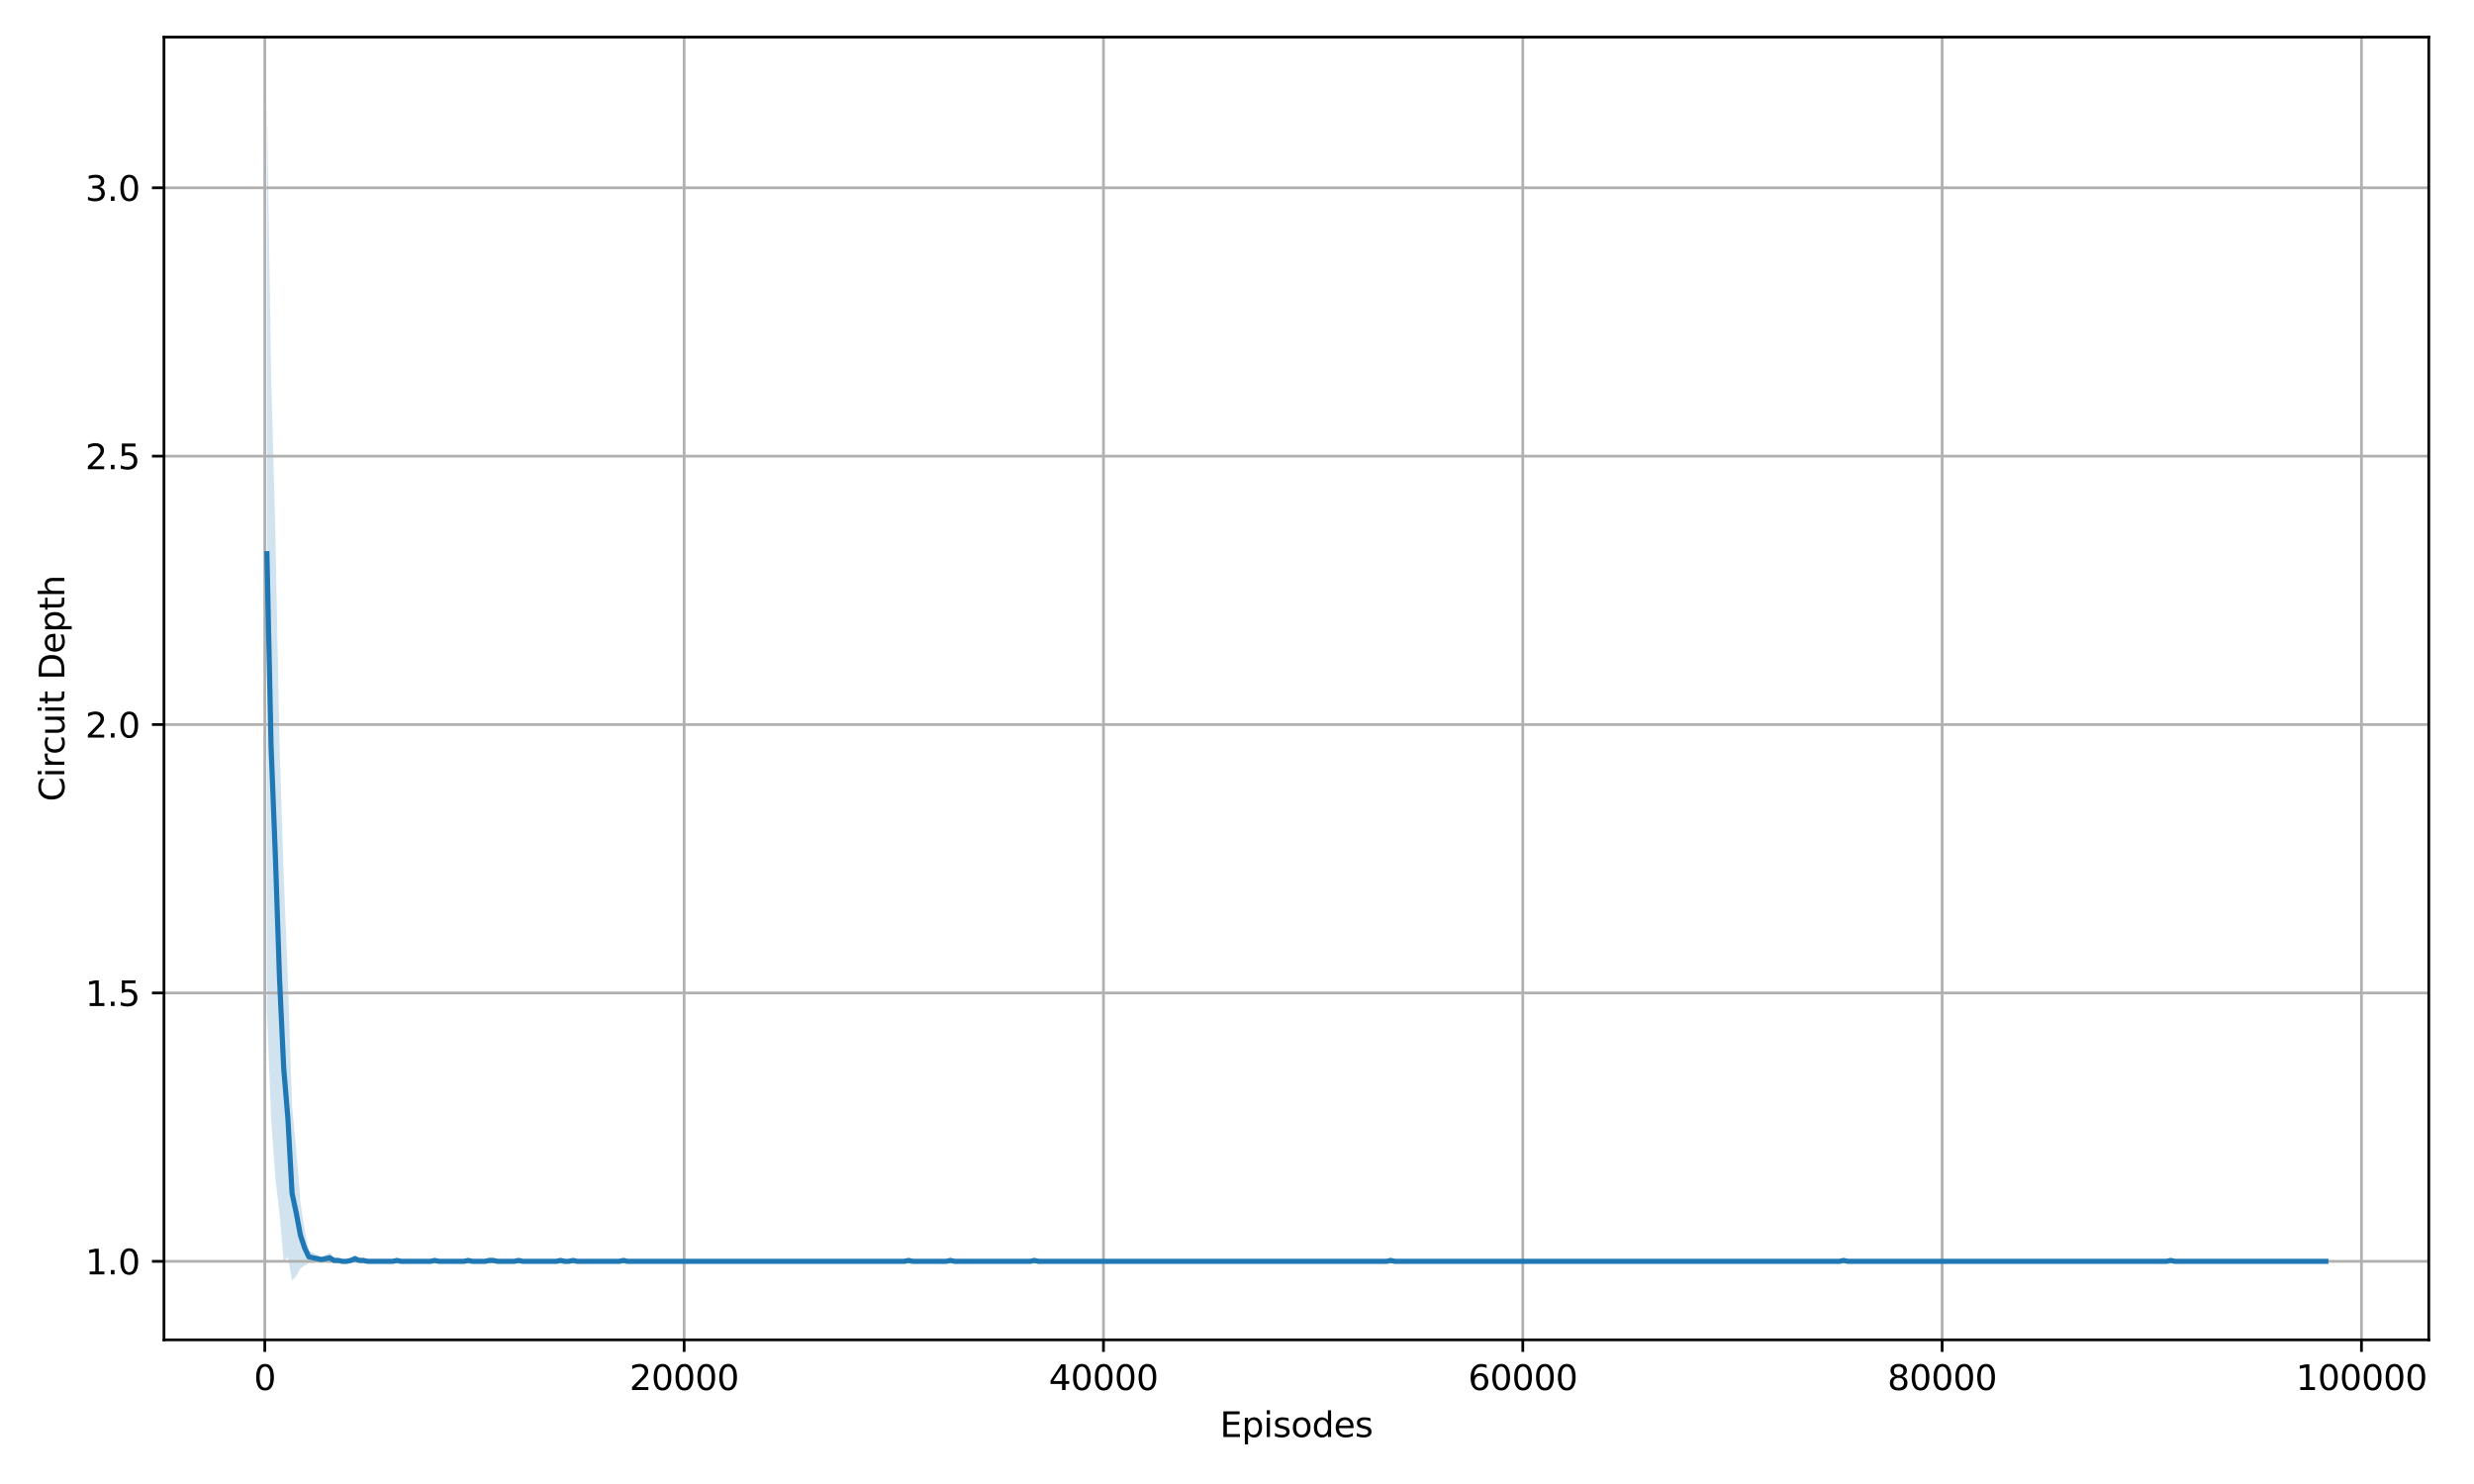 <?xml version="1.0" encoding="utf-8" standalone="no"?>
<!DOCTYPE svg PUBLIC "-//W3C//DTD SVG 1.1//EN"
  "http://www.w3.org/Graphics/SVG/1.1/DTD/svg11.dtd">
<svg xmlns:xlink="http://www.w3.org/1999/xlink" width="720pt" height="432pt" viewBox="0 0 720 432" xmlns="http://www.w3.org/2000/svg" version="1.1">
 <defs>
  <style type="text/css">*{stroke-linejoin: round; stroke-linecap: butt}</style>
 </defs>
 <g id="figure_1">
  <g id="patch_1">
   <path d="M 0 432 
L 720 432 
L 720 0 
L 0 0 
z
" style="fill: #ffffff"/>
  </g>
  <g id="axes_1">
   <g id="patch_2">
    <path d="M 47.72 390.04 
L 706.842 390.04 
L 706.842 10.8 
L 47.72 10.8 
z
" style="fill: #ffffff"/>
   </g>
   <g id="FillBetweenPolyCollection_1">
    <path d="M 77.68 28.038 
L 77.68 294.323 
L 78.9 325.508 
L 80.121 342.926 
L 81.341 353.078 
L 82.562 367.221 
L 83.782 366 
L 85.002 372.802 
L 86.223 371.534 
L 87.443 369.205 
L 88.663 368.431 
L 89.884 367.721 
L 91.104 367.613 
L 92.325 367.505 
L 93.545 367.397 
L 94.765 367.505 
L 95.986 367.613 
L 97.206 367.289 
L 98.426 367.289 
L 99.647 367.182 
L 100.867 367.182 
L 102.088 367.289 
L 103.308 367.505 
L 104.528 367.289 
L 105.749 367.289 
L 106.969 367.182 
L 108.189 367.182 
L 109.41 367.182 
L 110.63 367.182 
L 111.85 367.182 
L 113.071 367.182 
L 114.291 367.182 
L 115.512 367.289 
L 116.732 367.182 
L 117.952 367.182 
L 119.173 367.182 
L 120.393 367.182 
L 121.613 367.182 
L 122.834 367.182 
L 124.054 367.182 
L 125.275 367.182 
L 126.495 367.289 
L 127.715 367.182 
L 128.936 367.182 
L 130.156 367.182 
L 131.376 367.182 
L 132.597 367.182 
L 133.817 367.182 
L 135.038 367.182 
L 136.258 367.289 
L 137.478 367.182 
L 138.699 367.182 
L 139.919 367.182 
L 141.139 367.182 
L 142.36 367.289 
L 143.58 367.289 
L 144.8 367.182 
L 146.021 367.182 
L 147.241 367.182 
L 148.462 367.182 
L 149.682 367.182 
L 150.902 367.289 
L 152.123 367.182 
L 153.343 367.182 
L 154.563 367.182 
L 155.784 367.182 
L 157.004 367.182 
L 158.225 367.182 
L 159.445 367.182 
L 160.665 367.182 
L 161.886 367.182 
L 163.106 367.289 
L 164.326 367.182 
L 165.547 367.182 
L 166.767 367.289 
L 167.988 367.182 
L 169.208 367.182 
L 170.428 367.182 
L 171.649 367.182 
L 172.869 367.182 
L 174.089 367.182 
L 175.31 367.182 
L 176.53 367.182 
L 177.75 367.182 
L 178.971 367.182 
L 180.191 367.182 
L 181.412 367.289 
L 182.632 367.182 
L 183.852 367.182 
L 185.073 367.182 
L 186.293 367.182 
L 187.513 367.182 
L 188.734 367.182 
L 189.954 367.182 
L 191.175 367.182 
L 192.395 367.182 
L 193.615 367.182 
L 194.836 367.182 
L 196.056 367.182 
L 197.276 367.182 
L 198.497 367.182 
L 199.717 367.182 
L 200.938 367.182 
L 202.158 367.182 
L 203.378 367.182 
L 204.599 367.182 
L 205.819 367.182 
L 207.039 367.182 
L 208.26 367.182 
L 209.48 367.182 
L 210.7 367.182 
L 211.921 367.182 
L 213.141 367.182 
L 214.362 367.182 
L 215.582 367.182 
L 216.802 367.182 
L 218.023 367.182 
L 219.243 367.182 
L 220.463 367.182 
L 221.684 367.182 
L 222.904 367.182 
L 224.125 367.182 
L 225.345 367.182 
L 226.565 367.182 
L 227.786 367.182 
L 229.006 367.182 
L 230.226 367.182 
L 231.447 367.182 
L 232.667 367.182 
L 233.888 367.182 
L 235.108 367.182 
L 236.328 367.182 
L 237.549 367.182 
L 238.769 367.182 
L 239.989 367.182 
L 241.21 367.182 
L 242.43 367.182 
L 243.65 367.182 
L 244.871 367.182 
L 246.091 367.182 
L 247.312 367.182 
L 248.532 367.182 
L 249.752 367.182 
L 250.973 367.182 
L 252.193 367.182 
L 253.413 367.182 
L 254.634 367.182 
L 255.854 367.182 
L 257.075 367.182 
L 258.295 367.182 
L 259.515 367.182 
L 260.736 367.182 
L 261.956 367.182 
L 263.176 367.182 
L 264.397 367.289 
L 265.617 367.182 
L 266.838 367.182 
L 268.058 367.182 
L 269.278 367.182 
L 270.499 367.182 
L 271.719 367.182 
L 272.939 367.182 
L 274.16 367.182 
L 275.38 367.182 
L 276.6 367.289 
L 277.821 367.182 
L 279.041 367.182 
L 280.262 367.182 
L 281.482 367.182 
L 282.702 367.182 
L 283.923 367.182 
L 285.143 367.182 
L 286.363 367.182 
L 287.584 367.182 
L 288.804 367.182 
L 290.025 367.182 
L 291.245 367.182 
L 292.465 367.182 
L 293.686 367.182 
L 294.906 367.182 
L 296.126 367.182 
L 297.347 367.182 
L 298.567 367.182 
L 299.788 367.182 
L 301.008 367.289 
L 302.228 367.182 
L 303.449 367.182 
L 304.669 367.182 
L 305.889 367.182 
L 307.11 367.182 
L 308.33 367.182 
L 309.55 367.182 
L 310.771 367.182 
L 311.991 367.182 
L 313.212 367.182 
L 314.432 367.182 
L 315.652 367.182 
L 316.873 367.182 
L 318.093 367.182 
L 319.313 367.182 
L 320.534 367.182 
L 321.754 367.182 
L 322.975 367.182 
L 324.195 367.182 
L 325.415 367.182 
L 326.636 367.182 
L 327.856 367.182 
L 329.076 367.182 
L 330.297 367.182 
L 331.517 367.182 
L 332.738 367.182 
L 333.958 367.182 
L 335.178 367.182 
L 336.399 367.182 
L 337.619 367.182 
L 338.839 367.182 
L 340.06 367.182 
L 341.28 367.182 
L 342.5 367.182 
L 343.721 367.182 
L 344.941 367.182 
L 346.162 367.182 
L 347.382 367.182 
L 348.602 367.182 
L 349.823 367.182 
L 351.043 367.182 
L 352.263 367.182 
L 353.484 367.182 
L 354.704 367.182 
L 355.925 367.182 
L 357.145 367.182 
L 358.365 367.182 
L 359.586 367.182 
L 360.806 367.182 
L 362.026 367.182 
L 363.247 367.182 
L 364.467 367.182 
L 365.688 367.182 
L 366.908 367.182 
L 368.128 367.182 
L 369.349 367.182 
L 370.569 367.182 
L 371.789 367.182 
L 373.01 367.182 
L 374.23 367.182 
L 375.45 367.182 
L 376.671 367.182 
L 377.891 367.182 
L 379.112 367.182 
L 380.332 367.182 
L 381.552 367.182 
L 382.773 367.182 
L 383.993 367.182 
L 385.213 367.182 
L 386.434 367.182 
L 387.654 367.182 
L 388.875 367.182 
L 390.095 367.182 
L 391.315 367.182 
L 392.536 367.182 
L 393.756 367.182 
L 394.976 367.182 
L 396.197 367.182 
L 397.417 367.182 
L 398.638 367.182 
L 399.858 367.182 
L 401.078 367.182 
L 402.299 367.182 
L 403.519 367.182 
L 404.739 367.289 
L 405.96 367.182 
L 407.18 367.182 
L 408.4 367.182 
L 409.621 367.182 
L 410.841 367.182 
L 412.062 367.182 
L 413.282 367.182 
L 414.502 367.182 
L 415.723 367.182 
L 416.943 367.182 
L 418.163 367.182 
L 419.384 367.182 
L 420.604 367.182 
L 421.825 367.182 
L 423.045 367.182 
L 424.265 367.182 
L 425.486 367.182 
L 426.706 367.182 
L 427.926 367.182 
L 429.147 367.182 
L 430.367 367.182 
L 431.588 367.182 
L 432.808 367.182 
L 434.028 367.182 
L 435.249 367.182 
L 436.469 367.182 
L 437.689 367.182 
L 438.91 367.182 
L 440.13 367.182 
L 441.35 367.182 
L 442.571 367.182 
L 443.791 367.182 
L 445.012 367.182 
L 446.232 367.182 
L 447.452 367.182 
L 448.673 367.182 
L 449.893 367.182 
L 451.113 367.182 
L 452.334 367.182 
L 453.554 367.182 
L 454.775 367.182 
L 455.995 367.182 
L 457.215 367.182 
L 458.436 367.182 
L 459.656 367.182 
L 460.876 367.182 
L 462.097 367.182 
L 463.317 367.182 
L 464.538 367.182 
L 465.758 367.182 
L 466.978 367.182 
L 468.199 367.182 
L 469.419 367.182 
L 470.639 367.182 
L 471.86 367.182 
L 473.08 367.182 
L 474.3 367.182 
L 475.521 367.182 
L 476.741 367.182 
L 477.962 367.182 
L 479.182 367.182 
L 480.402 367.182 
L 481.623 367.182 
L 482.843 367.182 
L 484.063 367.182 
L 485.284 367.182 
L 486.504 367.182 
L 487.725 367.182 
L 488.945 367.182 
L 490.165 367.182 
L 491.386 367.182 
L 492.606 367.182 
L 493.826 367.182 
L 495.047 367.182 
L 496.267 367.182 
L 497.488 367.182 
L 498.708 367.182 
L 499.928 367.182 
L 501.149 367.182 
L 502.369 367.182 
L 503.589 367.182 
L 504.81 367.182 
L 506.03 367.182 
L 507.251 367.182 
L 508.471 367.182 
L 509.691 367.182 
L 510.912 367.182 
L 512.132 367.182 
L 513.352 367.182 
L 514.573 367.182 
L 515.793 367.182 
L 517.013 367.182 
L 518.234 367.182 
L 519.454 367.182 
L 520.675 367.182 
L 521.895 367.182 
L 523.115 367.182 
L 524.336 367.182 
L 525.556 367.182 
L 526.776 367.182 
L 527.997 367.182 
L 529.217 367.182 
L 530.438 367.182 
L 531.658 367.182 
L 532.878 367.182 
L 534.099 367.182 
L 535.319 367.182 
L 536.539 367.289 
L 537.76 367.182 
L 538.98 367.182 
L 540.201 367.182 
L 541.421 367.182 
L 542.641 367.182 
L 543.862 367.182 
L 545.082 367.182 
L 546.302 367.182 
L 547.523 367.182 
L 548.743 367.182 
L 549.963 367.182 
L 551.184 367.182 
L 552.404 367.182 
L 553.625 367.182 
L 554.845 367.182 
L 556.065 367.182 
L 557.286 367.182 
L 558.506 367.182 
L 559.726 367.182 
L 560.947 367.182 
L 562.167 367.182 
L 563.388 367.182 
L 564.608 367.182 
L 565.828 367.182 
L 567.049 367.182 
L 568.269 367.182 
L 569.489 367.182 
L 570.71 367.182 
L 571.93 367.182 
L 573.151 367.182 
L 574.371 367.182 
L 575.591 367.182 
L 576.812 367.182 
L 578.032 367.182 
L 579.252 367.182 
L 580.473 367.182 
L 581.693 367.182 
L 582.913 367.182 
L 584.134 367.182 
L 585.354 367.182 
L 586.575 367.182 
L 587.795 367.182 
L 589.015 367.182 
L 590.236 367.182 
L 591.456 367.182 
L 592.676 367.182 
L 593.897 367.182 
L 595.117 367.182 
L 596.338 367.182 
L 597.558 367.182 
L 598.778 367.182 
L 599.999 367.182 
L 601.219 367.182 
L 602.439 367.182 
L 603.66 367.182 
L 604.88 367.182 
L 606.101 367.182 
L 607.321 367.182 
L 608.541 367.182 
L 609.762 367.182 
L 610.982 367.182 
L 612.202 367.182 
L 613.423 367.182 
L 614.643 367.182 
L 615.863 367.182 
L 617.084 367.182 
L 618.304 367.182 
L 619.525 367.182 
L 620.745 367.182 
L 621.965 367.182 
L 623.186 367.182 
L 624.406 367.182 
L 625.626 367.182 
L 626.847 367.182 
L 628.067 367.182 
L 629.288 367.182 
L 630.508 367.182 
L 631.728 367.289 
L 632.949 367.182 
L 634.169 367.182 
L 635.389 367.182 
L 636.61 367.182 
L 637.83 367.182 
L 639.051 367.182 
L 640.271 367.182 
L 641.491 367.182 
L 642.712 367.182 
L 643.932 367.182 
L 645.152 367.182 
L 646.373 367.182 
L 647.593 367.182 
L 648.813 367.182 
L 650.034 367.182 
L 651.254 367.182 
L 652.475 367.182 
L 653.695 367.182 
L 654.915 367.182 
L 656.136 367.182 
L 657.356 367.182 
L 658.576 367.182 
L 659.797 367.182 
L 661.017 367.182 
L 662.238 367.182 
L 663.458 367.182 
L 664.678 367.182 
L 665.899 367.182 
L 667.119 367.182 
L 668.339 367.182 
L 669.56 367.182 
L 670.78 367.182 
L 672.001 367.182 
L 673.221 367.182 
L 674.441 367.182 
L 675.662 367.182 
L 676.882 367.182 
L 676.882 367.182 
L 676.882 367.182 
L 675.662 367.182 
L 674.441 367.182 
L 673.221 367.182 
L 672.001 367.182 
L 670.78 367.182 
L 669.56 367.182 
L 668.339 367.182 
L 667.119 367.182 
L 665.899 367.182 
L 664.678 367.182 
L 663.458 367.182 
L 662.238 367.182 
L 661.017 367.182 
L 659.797 367.182 
L 658.576 367.182 
L 657.356 367.182 
L 656.136 367.182 
L 654.915 367.182 
L 653.695 367.182 
L 652.475 367.182 
L 651.254 367.182 
L 650.034 367.182 
L 648.813 367.182 
L 647.593 367.182 
L 646.373 367.182 
L 645.152 367.182 
L 643.932 367.182 
L 642.712 367.182 
L 641.491 367.182 
L 640.271 367.182 
L 639.051 367.182 
L 637.83 367.182 
L 636.61 367.182 
L 635.389 367.182 
L 634.169 367.182 
L 632.949 367.182 
L 631.728 366.553 
L 630.508 367.182 
L 629.288 367.182 
L 628.067 367.182 
L 626.847 367.182 
L 625.626 367.182 
L 624.406 367.182 
L 623.186 367.182 
L 621.965 367.182 
L 620.745 367.182 
L 619.525 367.182 
L 618.304 367.182 
L 617.084 367.182 
L 615.863 367.182 
L 614.643 367.182 
L 613.423 367.182 
L 612.202 367.182 
L 610.982 367.182 
L 609.762 367.182 
L 608.541 367.182 
L 607.321 367.182 
L 606.101 367.182 
L 604.88 367.182 
L 603.66 367.182 
L 602.439 367.182 
L 601.219 367.182 
L 599.999 367.182 
L 598.778 367.182 
L 597.558 367.182 
L 596.338 367.182 
L 595.117 367.182 
L 593.897 367.182 
L 592.676 367.182 
L 591.456 367.182 
L 590.236 367.182 
L 589.015 367.182 
L 587.795 367.182 
L 586.575 367.182 
L 585.354 367.182 
L 584.134 367.182 
L 582.913 367.182 
L 581.693 367.182 
L 580.473 367.182 
L 579.252 367.182 
L 578.032 367.182 
L 576.812 367.182 
L 575.591 367.182 
L 574.371 367.182 
L 573.151 367.182 
L 571.93 367.182 
L 570.71 367.182 
L 569.489 367.182 
L 568.269 367.182 
L 567.049 367.182 
L 565.828 367.182 
L 564.608 367.182 
L 563.388 367.182 
L 562.167 367.182 
L 560.947 367.182 
L 559.726 367.182 
L 558.506 367.182 
L 557.286 367.182 
L 556.065 367.182 
L 554.845 367.182 
L 553.625 367.182 
L 552.404 367.182 
L 551.184 367.182 
L 549.963 367.182 
L 548.743 367.182 
L 547.523 367.182 
L 546.302 367.182 
L 545.082 367.182 
L 543.862 367.182 
L 542.641 367.182 
L 541.421 367.182 
L 540.201 367.182 
L 538.98 367.182 
L 537.76 367.182 
L 536.539 366.553 
L 535.319 367.182 
L 534.099 367.182 
L 532.878 367.182 
L 531.658 367.182 
L 530.438 367.182 
L 529.217 367.182 
L 527.997 367.182 
L 526.776 367.182 
L 525.556 367.182 
L 524.336 367.182 
L 523.115 367.182 
L 521.895 367.182 
L 520.675 367.182 
L 519.454 367.182 
L 518.234 367.182 
L 517.013 367.182 
L 515.793 367.182 
L 514.573 367.182 
L 513.352 367.182 
L 512.132 367.182 
L 510.912 367.182 
L 509.691 367.182 
L 508.471 367.182 
L 507.251 367.182 
L 506.03 367.182 
L 504.81 367.182 
L 503.589 367.182 
L 502.369 367.182 
L 501.149 367.182 
L 499.928 367.182 
L 498.708 367.182 
L 497.488 367.182 
L 496.267 367.182 
L 495.047 367.182 
L 493.826 367.182 
L 492.606 367.182 
L 491.386 367.182 
L 490.165 367.182 
L 488.945 367.182 
L 487.725 367.182 
L 486.504 367.182 
L 485.284 367.182 
L 484.063 367.182 
L 482.843 367.182 
L 481.623 367.182 
L 480.402 367.182 
L 479.182 367.182 
L 477.962 367.182 
L 476.741 367.182 
L 475.521 367.182 
L 474.3 367.182 
L 473.08 367.182 
L 471.86 367.182 
L 470.639 367.182 
L 469.419 367.182 
L 468.199 367.182 
L 466.978 367.182 
L 465.758 367.182 
L 464.538 367.182 
L 463.317 367.182 
L 462.097 367.182 
L 460.876 367.182 
L 459.656 367.182 
L 458.436 367.182 
L 457.215 367.182 
L 455.995 367.182 
L 454.775 367.182 
L 453.554 367.182 
L 452.334 367.182 
L 451.113 367.182 
L 449.893 367.182 
L 448.673 367.182 
L 447.452 367.182 
L 446.232 367.182 
L 445.012 367.182 
L 443.791 367.182 
L 442.571 367.182 
L 441.35 367.182 
L 440.13 367.182 
L 438.91 367.182 
L 437.689 367.182 
L 436.469 367.182 
L 435.249 367.182 
L 434.028 367.182 
L 432.808 367.182 
L 431.588 367.182 
L 430.367 367.182 
L 429.147 367.182 
L 427.926 367.182 
L 426.706 367.182 
L 425.486 367.182 
L 424.265 367.182 
L 423.045 367.182 
L 421.825 367.182 
L 420.604 367.182 
L 419.384 367.182 
L 418.163 367.182 
L 416.943 367.182 
L 415.723 367.182 
L 414.502 367.182 
L 413.282 367.182 
L 412.062 367.182 
L 410.841 367.182 
L 409.621 367.182 
L 408.4 367.182 
L 407.18 367.182 
L 405.96 367.182 
L 404.739 366.553 
L 403.519 367.182 
L 402.299 367.182 
L 401.078 367.182 
L 399.858 367.182 
L 398.638 367.182 
L 397.417 367.182 
L 396.197 367.182 
L 394.976 367.182 
L 393.756 367.182 
L 392.536 367.182 
L 391.315 367.182 
L 390.095 367.182 
L 388.875 367.182 
L 387.654 367.182 
L 386.434 367.182 
L 385.213 367.182 
L 383.993 367.182 
L 382.773 367.182 
L 381.552 367.182 
L 380.332 367.182 
L 379.112 367.182 
L 377.891 367.182 
L 376.671 367.182 
L 375.45 367.182 
L 374.23 367.182 
L 373.01 367.182 
L 371.789 367.182 
L 370.569 367.182 
L 369.349 367.182 
L 368.128 367.182 
L 366.908 367.182 
L 365.688 367.182 
L 364.467 367.182 
L 363.247 367.182 
L 362.026 367.182 
L 360.806 367.182 
L 359.586 367.182 
L 358.365 367.182 
L 357.145 367.182 
L 355.925 367.182 
L 354.704 367.182 
L 353.484 367.182 
L 352.263 367.182 
L 351.043 367.182 
L 349.823 367.182 
L 348.602 367.182 
L 347.382 367.182 
L 346.162 367.182 
L 344.941 367.182 
L 343.721 367.182 
L 342.5 367.182 
L 341.28 367.182 
L 340.06 367.182 
L 338.839 367.182 
L 337.619 367.182 
L 336.399 367.182 
L 335.178 367.182 
L 333.958 367.182 
L 332.738 367.182 
L 331.517 367.182 
L 330.297 367.182 
L 329.076 367.182 
L 327.856 367.182 
L 326.636 367.182 
L 325.415 367.182 
L 324.195 367.182 
L 322.975 367.182 
L 321.754 367.182 
L 320.534 367.182 
L 319.313 367.182 
L 318.093 367.182 
L 316.873 367.182 
L 315.652 367.182 
L 314.432 367.182 
L 313.212 367.182 
L 311.991 367.182 
L 310.771 367.182 
L 309.55 367.182 
L 308.33 367.182 
L 307.11 367.182 
L 305.889 367.182 
L 304.669 367.182 
L 303.449 367.182 
L 302.228 367.182 
L 301.008 366.553 
L 299.788 367.182 
L 298.567 367.182 
L 297.347 367.182 
L 296.126 367.182 
L 294.906 367.182 
L 293.686 367.182 
L 292.465 367.182 
L 291.245 367.182 
L 290.025 367.182 
L 288.804 367.182 
L 287.584 367.182 
L 286.363 367.182 
L 285.143 367.182 
L 283.923 367.182 
L 282.702 367.182 
L 281.482 367.182 
L 280.262 367.182 
L 279.041 367.182 
L 277.821 367.182 
L 276.6 366.553 
L 275.38 367.182 
L 274.16 367.182 
L 272.939 367.182 
L 271.719 367.182 
L 270.499 367.182 
L 269.278 367.182 
L 268.058 367.182 
L 266.838 367.182 
L 265.617 367.182 
L 264.397 366.553 
L 263.176 367.182 
L 261.956 367.182 
L 260.736 367.182 
L 259.515 367.182 
L 258.295 367.182 
L 257.075 367.182 
L 255.854 367.182 
L 254.634 367.182 
L 253.413 367.182 
L 252.193 367.182 
L 250.973 367.182 
L 249.752 367.182 
L 248.532 367.182 
L 247.312 367.182 
L 246.091 367.182 
L 244.871 367.182 
L 243.65 367.182 
L 242.43 367.182 
L 241.21 367.182 
L 239.989 367.182 
L 238.769 367.182 
L 237.549 367.182 
L 236.328 367.182 
L 235.108 367.182 
L 233.888 367.182 
L 232.667 367.182 
L 231.447 367.182 
L 230.226 367.182 
L 229.006 367.182 
L 227.786 367.182 
L 226.565 367.182 
L 225.345 367.182 
L 224.125 367.182 
L 222.904 367.182 
L 221.684 367.182 
L 220.463 367.182 
L 219.243 367.182 
L 218.023 367.182 
L 216.802 367.182 
L 215.582 367.182 
L 214.362 367.182 
L 213.141 367.182 
L 211.921 367.182 
L 210.7 367.182 
L 209.48 367.182 
L 208.26 367.182 
L 207.039 367.182 
L 205.819 367.182 
L 204.599 367.182 
L 203.378 367.182 
L 202.158 367.182 
L 200.938 367.182 
L 199.717 367.182 
L 198.497 367.182 
L 197.276 367.182 
L 196.056 367.182 
L 194.836 367.182 
L 193.615 367.182 
L 192.395 367.182 
L 191.175 367.182 
L 189.954 367.182 
L 188.734 367.182 
L 187.513 367.182 
L 186.293 367.182 
L 185.073 367.182 
L 183.852 367.182 
L 182.632 367.182 
L 181.412 366.553 
L 180.191 367.182 
L 178.971 367.182 
L 177.75 367.182 
L 176.53 367.182 
L 175.31 367.182 
L 174.089 367.182 
L 172.869 367.182 
L 171.649 367.182 
L 170.428 367.182 
L 169.208 367.182 
L 167.988 367.182 
L 166.767 366.553 
L 165.547 367.182 
L 164.326 367.182 
L 163.106 366.553 
L 161.886 367.182 
L 160.665 367.182 
L 159.445 367.182 
L 158.225 367.182 
L 157.004 367.182 
L 155.784 367.182 
L 154.563 367.182 
L 153.343 367.182 
L 152.123 367.182 
L 150.902 366.553 
L 149.682 367.182 
L 148.462 367.182 
L 147.241 367.182 
L 146.021 367.182 
L 144.8 367.182 
L 143.58 366.553 
L 142.36 366.553 
L 141.139 367.182 
L 139.919 367.182 
L 138.699 367.182 
L 137.478 367.182 
L 136.258 366.553 
L 135.038 367.182 
L 133.817 367.182 
L 132.597 367.182 
L 131.376 367.182 
L 130.156 367.182 
L 128.936 367.182 
L 127.715 367.182 
L 126.495 366.553 
L 125.275 367.182 
L 124.054 367.182 
L 122.834 367.182 
L 121.613 367.182 
L 120.393 367.182 
L 119.173 367.182 
L 117.952 367.182 
L 116.732 367.182 
L 115.512 366.553 
L 114.291 367.182 
L 113.071 367.182 
L 111.85 367.182 
L 110.63 367.182 
L 109.41 367.182 
L 108.189 367.182 
L 106.969 367.182 
L 105.749 366.553 
L 104.528 366.553 
L 103.308 365.295 
L 102.088 366.553 
L 100.867 367.182 
L 99.647 367.182 
L 98.426 366.553 
L 97.206 366.553 
L 95.986 364.667 
L 94.765 365.295 
L 93.545 365.924 
L 92.325 365.295 
L 91.104 364.667 
L 89.884 364.038 
L 88.663 358.119 
L 87.443 350.053 
L 86.223 334.703 
L 85.002 321.976 
L 83.782 285.025 
L 82.562 254.636 
L 81.341 216.171 
L 80.121 154.444 
L 78.9 109.36 
L 77.68 28.038 
z
" clip-path="url(#pd863909539)" style="fill: #1f77b4; fill-opacity: 0.2"/>
   </g>
   <g id="matplotlib.axis_1">
    <g id="xtick_1">
     <g id="line2d_1">
      <path d="M 77.064 390.04 
L 77.064 10.8 
" clip-path="url(#pd863909539)" style="fill: none; stroke: #b0b0b0; stroke-width: 0.8; stroke-linecap: square"/>
     </g>
     <g id="line2d_2">
      <defs>
       <path id="mce25321226" d="M 0 0 
L 0 3.5 
" style="stroke: #000000; stroke-width: 0.8"/>
      </defs>
      <g>
       <use xlink:href="#mce25321226" x="77.064" y="390.04" style="stroke: #000000; stroke-width: 0.8"/>
      </g>
     </g>
     <g id="text_1">
      <!-- 0 -->
      <g transform="translate(73.883 404.638) scale(0.1 -0.1)">
       <defs>
        <path id="DejaVuSans-30" d="M 2034 4250 
Q 1547 4250 1301 3770 
Q 1056 3291 1056 2328 
Q 1056 1369 1301 889 
Q 1547 409 2034 409 
Q 2525 409 2770 889 
Q 3016 1369 3016 2328 
Q 3016 3291 2770 3770 
Q 2525 4250 2034 4250 
z
M 2034 4750 
Q 2819 4750 3233 4129 
Q 3647 3509 3647 2328 
Q 3647 1150 3233 529 
Q 2819 -91 2034 -91 
Q 1250 -91 836 529 
Q 422 1150 422 2328 
Q 422 3509 836 4129 
Q 1250 4750 2034 4750 
z
" transform="scale(0.016)"/>
       </defs>
       <use xlink:href="#DejaVuSans-30"/>
      </g>
     </g>
    </g>
    <g id="xtick_2">
     <g id="line2d_3">
      <path d="M 199.101 390.04 
L 199.101 10.8 
" clip-path="url(#pd863909539)" style="fill: none; stroke: #b0b0b0; stroke-width: 0.8; stroke-linecap: square"/>
     </g>
     <g id="line2d_4">
      <g>
       <use xlink:href="#mce25321226" x="199.101" y="390.04" style="stroke: #000000; stroke-width: 0.8"/>
      </g>
     </g>
     <g id="text_2">
      <!-- 20000 -->
      <g transform="translate(183.195 404.638) scale(0.1 -0.1)">
       <defs>
        <path id="DejaVuSans-32" d="M 1228 531 
L 3431 531 
L 3431 0 
L 469 0 
L 469 531 
Q 828 903 1448 1529 
Q 2069 2156 2228 2338 
Q 2531 2678 2651 2914 
Q 2772 3150 2772 3378 
Q 2772 3750 2511 3984 
Q 2250 4219 1831 4219 
Q 1534 4219 1204 4116 
Q 875 4013 500 3803 
L 500 4441 
Q 881 4594 1212 4672 
Q 1544 4750 1819 4750 
Q 2544 4750 2975 4387 
Q 3406 4025 3406 3419 
Q 3406 3131 3298 2873 
Q 3191 2616 2906 2266 
Q 2828 2175 2409 1742 
Q 1991 1309 1228 531 
z
" transform="scale(0.016)"/>
       </defs>
       <use xlink:href="#DejaVuSans-32"/>
       <use xlink:href="#DejaVuSans-30" transform="translate(63.623 0)"/>
       <use xlink:href="#DejaVuSans-30" transform="translate(127.246 0)"/>
       <use xlink:href="#DejaVuSans-30" transform="translate(190.869 0)"/>
       <use xlink:href="#DejaVuSans-30" transform="translate(254.492 0)"/>
      </g>
     </g>
    </g>
    <g id="xtick_3">
     <g id="line2d_5">
      <path d="M 321.138 390.04 
L 321.138 10.8 
" clip-path="url(#pd863909539)" style="fill: none; stroke: #b0b0b0; stroke-width: 0.8; stroke-linecap: square"/>
     </g>
     <g id="line2d_6">
      <g>
       <use xlink:href="#mce25321226" x="321.138" y="390.04" style="stroke: #000000; stroke-width: 0.8"/>
      </g>
     </g>
     <g id="text_3">
      <!-- 40000 -->
      <g transform="translate(305.232 404.638) scale(0.1 -0.1)">
       <defs>
        <path id="DejaVuSans-34" d="M 2419 4116 
L 825 1625 
L 2419 1625 
L 2419 4116 
z
M 2253 4666 
L 3047 4666 
L 3047 1625 
L 3713 1625 
L 3713 1100 
L 3047 1100 
L 3047 0 
L 2419 0 
L 2419 1100 
L 313 1100 
L 313 1709 
L 2253 4666 
z
" transform="scale(0.016)"/>
       </defs>
       <use xlink:href="#DejaVuSans-34"/>
       <use xlink:href="#DejaVuSans-30" transform="translate(63.623 0)"/>
       <use xlink:href="#DejaVuSans-30" transform="translate(127.246 0)"/>
       <use xlink:href="#DejaVuSans-30" transform="translate(190.869 0)"/>
       <use xlink:href="#DejaVuSans-30" transform="translate(254.492 0)"/>
      </g>
     </g>
    </g>
    <g id="xtick_4">
     <g id="line2d_7">
      <path d="M 443.175 390.04 
L 443.175 10.8 
" clip-path="url(#pd863909539)" style="fill: none; stroke: #b0b0b0; stroke-width: 0.8; stroke-linecap: square"/>
     </g>
     <g id="line2d_8">
      <g>
       <use xlink:href="#mce25321226" x="443.175" y="390.04" style="stroke: #000000; stroke-width: 0.8"/>
      </g>
     </g>
     <g id="text_4">
      <!-- 60000 -->
      <g transform="translate(427.269 404.638) scale(0.1 -0.1)">
       <defs>
        <path id="DejaVuSans-36" d="M 2113 2584 
Q 1688 2584 1439 2293 
Q 1191 2003 1191 1497 
Q 1191 994 1439 701 
Q 1688 409 2113 409 
Q 2538 409 2786 701 
Q 3034 994 3034 1497 
Q 3034 2003 2786 2293 
Q 2538 2584 2113 2584 
z
M 3366 4563 
L 3366 3988 
Q 3128 4100 2886 4159 
Q 2644 4219 2406 4219 
Q 1781 4219 1451 3797 
Q 1122 3375 1075 2522 
Q 1259 2794 1537 2939 
Q 1816 3084 2150 3084 
Q 2853 3084 3261 2657 
Q 3669 2231 3669 1497 
Q 3669 778 3244 343 
Q 2819 -91 2113 -91 
Q 1303 -91 875 529 
Q 447 1150 447 2328 
Q 447 3434 972 4092 
Q 1497 4750 2381 4750 
Q 2619 4750 2861 4703 
Q 3103 4656 3366 4563 
z
" transform="scale(0.016)"/>
       </defs>
       <use xlink:href="#DejaVuSans-36"/>
       <use xlink:href="#DejaVuSans-30" transform="translate(63.623 0)"/>
       <use xlink:href="#DejaVuSans-30" transform="translate(127.246 0)"/>
       <use xlink:href="#DejaVuSans-30" transform="translate(190.869 0)"/>
       <use xlink:href="#DejaVuSans-30" transform="translate(254.492 0)"/>
      </g>
     </g>
    </g>
    <g id="xtick_5">
     <g id="line2d_9">
      <path d="M 565.212 390.04 
L 565.212 10.8 
" clip-path="url(#pd863909539)" style="fill: none; stroke: #b0b0b0; stroke-width: 0.8; stroke-linecap: square"/>
     </g>
     <g id="line2d_10">
      <g>
       <use xlink:href="#mce25321226" x="565.212" y="390.04" style="stroke: #000000; stroke-width: 0.8"/>
      </g>
     </g>
     <g id="text_5">
      <!-- 80000 -->
      <g transform="translate(549.306 404.638) scale(0.1 -0.1)">
       <defs>
        <path id="DejaVuSans-38" d="M 2034 2216 
Q 1584 2216 1326 1975 
Q 1069 1734 1069 1313 
Q 1069 891 1326 650 
Q 1584 409 2034 409 
Q 2484 409 2743 651 
Q 3003 894 3003 1313 
Q 3003 1734 2745 1975 
Q 2488 2216 2034 2216 
z
M 1403 2484 
Q 997 2584 770 2862 
Q 544 3141 544 3541 
Q 544 4100 942 4425 
Q 1341 4750 2034 4750 
Q 2731 4750 3128 4425 
Q 3525 4100 3525 3541 
Q 3525 3141 3298 2862 
Q 3072 2584 2669 2484 
Q 3125 2378 3379 2068 
Q 3634 1759 3634 1313 
Q 3634 634 3220 271 
Q 2806 -91 2034 -91 
Q 1263 -91 848 271 
Q 434 634 434 1313 
Q 434 1759 690 2068 
Q 947 2378 1403 2484 
z
M 1172 3481 
Q 1172 3119 1398 2916 
Q 1625 2713 2034 2713 
Q 2441 2713 2670 2916 
Q 2900 3119 2900 3481 
Q 2900 3844 2670 4047 
Q 2441 4250 2034 4250 
Q 1625 4250 1398 4047 
Q 1172 3844 1172 3481 
z
" transform="scale(0.016)"/>
       </defs>
       <use xlink:href="#DejaVuSans-38"/>
       <use xlink:href="#DejaVuSans-30" transform="translate(63.623 0)"/>
       <use xlink:href="#DejaVuSans-30" transform="translate(127.246 0)"/>
       <use xlink:href="#DejaVuSans-30" transform="translate(190.869 0)"/>
       <use xlink:href="#DejaVuSans-30" transform="translate(254.492 0)"/>
      </g>
     </g>
    </g>
    <g id="xtick_6">
     <g id="line2d_11">
      <path d="M 687.249 390.04 
L 687.249 10.8 
" clip-path="url(#pd863909539)" style="fill: none; stroke: #b0b0b0; stroke-width: 0.8; stroke-linecap: square"/>
     </g>
     <g id="line2d_12">
      <g>
       <use xlink:href="#mce25321226" x="687.249" y="390.04" style="stroke: #000000; stroke-width: 0.8"/>
      </g>
     </g>
     <g id="text_6">
      <!-- 100000 -->
      <g transform="translate(668.162 404.638) scale(0.1 -0.1)">
       <defs>
        <path id="DejaVuSans-31" d="M 794 531 
L 1825 531 
L 1825 4091 
L 703 3866 
L 703 4441 
L 1819 4666 
L 2450 4666 
L 2450 531 
L 3481 531 
L 3481 0 
L 794 0 
L 794 531 
z
" transform="scale(0.016)"/>
       </defs>
       <use xlink:href="#DejaVuSans-31"/>
       <use xlink:href="#DejaVuSans-30" transform="translate(63.623 0)"/>
       <use xlink:href="#DejaVuSans-30" transform="translate(127.246 0)"/>
       <use xlink:href="#DejaVuSans-30" transform="translate(190.869 0)"/>
       <use xlink:href="#DejaVuSans-30" transform="translate(254.492 0)"/>
       <use xlink:href="#DejaVuSans-30" transform="translate(318.115 0)"/>
      </g>
     </g>
    </g>
    <g id="text_7">
     <!-- Episodes -->
     <g transform="translate(355.039 418.317) scale(0.1 -0.1)">
      <defs>
       <path id="DejaVuSans-45" d="M 628 4666 
L 3578 4666 
L 3578 4134 
L 1259 4134 
L 1259 2753 
L 3481 2753 
L 3481 2222 
L 1259 2222 
L 1259 531 
L 3634 531 
L 3634 0 
L 628 0 
L 628 4666 
z
" transform="scale(0.016)"/>
       <path id="DejaVuSans-70" d="M 1159 525 
L 1159 -1331 
L 581 -1331 
L 581 3500 
L 1159 3500 
L 1159 2969 
Q 1341 3281 1617 3432 
Q 1894 3584 2278 3584 
Q 2916 3584 3314 3078 
Q 3713 2572 3713 1747 
Q 3713 922 3314 415 
Q 2916 -91 2278 -91 
Q 1894 -91 1617 61 
Q 1341 213 1159 525 
z
M 3116 1747 
Q 3116 2381 2855 2742 
Q 2594 3103 2138 3103 
Q 1681 3103 1420 2742 
Q 1159 2381 1159 1747 
Q 1159 1113 1420 752 
Q 1681 391 2138 391 
Q 2594 391 2855 752 
Q 3116 1113 3116 1747 
z
" transform="scale(0.016)"/>
       <path id="DejaVuSans-69" d="M 603 3500 
L 1178 3500 
L 1178 0 
L 603 0 
L 603 3500 
z
M 603 4863 
L 1178 4863 
L 1178 4134 
L 603 4134 
L 603 4863 
z
" transform="scale(0.016)"/>
       <path id="DejaVuSans-73" d="M 2834 3397 
L 2834 2853 
Q 2591 2978 2328 3040 
Q 2066 3103 1784 3103 
Q 1356 3103 1142 2972 
Q 928 2841 928 2578 
Q 928 2378 1081 2264 
Q 1234 2150 1697 2047 
L 1894 2003 
Q 2506 1872 2764 1633 
Q 3022 1394 3022 966 
Q 3022 478 2636 193 
Q 2250 -91 1575 -91 
Q 1294 -91 989 -36 
Q 684 19 347 128 
L 347 722 
Q 666 556 975 473 
Q 1284 391 1588 391 
Q 1994 391 2212 530 
Q 2431 669 2431 922 
Q 2431 1156 2273 1281 
Q 2116 1406 1581 1522 
L 1381 1569 
Q 847 1681 609 1914 
Q 372 2147 372 2553 
Q 372 3047 722 3315 
Q 1072 3584 1716 3584 
Q 2034 3584 2315 3537 
Q 2597 3491 2834 3397 
z
" transform="scale(0.016)"/>
       <path id="DejaVuSans-6f" d="M 1959 3097 
Q 1497 3097 1228 2736 
Q 959 2375 959 1747 
Q 959 1119 1226 758 
Q 1494 397 1959 397 
Q 2419 397 2687 759 
Q 2956 1122 2956 1747 
Q 2956 2369 2687 2733 
Q 2419 3097 1959 3097 
z
M 1959 3584 
Q 2709 3584 3137 3096 
Q 3566 2609 3566 1747 
Q 3566 888 3137 398 
Q 2709 -91 1959 -91 
Q 1206 -91 779 398 
Q 353 888 353 1747 
Q 353 2609 779 3096 
Q 1206 3584 1959 3584 
z
" transform="scale(0.016)"/>
       <path id="DejaVuSans-64" d="M 2906 2969 
L 2906 4863 
L 3481 4863 
L 3481 0 
L 2906 0 
L 2906 525 
Q 2725 213 2448 61 
Q 2172 -91 1784 -91 
Q 1150 -91 751 415 
Q 353 922 353 1747 
Q 353 2572 751 3078 
Q 1150 3584 1784 3584 
Q 2172 3584 2448 3432 
Q 2725 3281 2906 2969 
z
M 947 1747 
Q 947 1113 1208 752 
Q 1469 391 1925 391 
Q 2381 391 2643 752 
Q 2906 1113 2906 1747 
Q 2906 2381 2643 2742 
Q 2381 3103 1925 3103 
Q 1469 3103 1208 2742 
Q 947 2381 947 1747 
z
" transform="scale(0.016)"/>
       <path id="DejaVuSans-65" d="M 3597 1894 
L 3597 1613 
L 953 1613 
Q 991 1019 1311 708 
Q 1631 397 2203 397 
Q 2534 397 2845 478 
Q 3156 559 3463 722 
L 3463 178 
Q 3153 47 2828 -22 
Q 2503 -91 2169 -91 
Q 1331 -91 842 396 
Q 353 884 353 1716 
Q 353 2575 817 3079 
Q 1281 3584 2069 3584 
Q 2775 3584 3186 3129 
Q 3597 2675 3597 1894 
z
M 3022 2063 
Q 3016 2534 2758 2815 
Q 2500 3097 2075 3097 
Q 1594 3097 1305 2825 
Q 1016 2553 972 2059 
L 3022 2063 
z
" transform="scale(0.016)"/>
      </defs>
      <use xlink:href="#DejaVuSans-45"/>
      <use xlink:href="#DejaVuSans-70" transform="translate(63.184 0)"/>
      <use xlink:href="#DejaVuSans-69" transform="translate(126.66 0)"/>
      <use xlink:href="#DejaVuSans-73" transform="translate(154.443 0)"/>
      <use xlink:href="#DejaVuSans-6f" transform="translate(206.543 0)"/>
      <use xlink:href="#DejaVuSans-64" transform="translate(267.725 0)"/>
      <use xlink:href="#DejaVuSans-65" transform="translate(331.201 0)"/>
      <use xlink:href="#DejaVuSans-73" transform="translate(392.725 0)"/>
     </g>
    </g>
   </g>
   <g id="matplotlib.axis_2">
    <g id="ytick_1">
     <g id="line2d_13">
      <path d="M 47.72 367.182 
L 706.842 367.182 
" clip-path="url(#pd863909539)" style="fill: none; stroke: #b0b0b0; stroke-width: 0.8; stroke-linecap: square"/>
     </g>
     <g id="line2d_14">
      <defs>
       <path id="m98a781724b" d="M 0 0 
L -3.5 0 
" style="stroke: #000000; stroke-width: 0.8"/>
      </defs>
      <g>
       <use xlink:href="#m98a781724b" x="47.72" y="367.182" style="stroke: #000000; stroke-width: 0.8"/>
      </g>
     </g>
     <g id="text_8">
      <!-- 1.0 -->
      <g transform="translate(24.817 370.981) scale(0.1 -0.1)">
       <defs>
        <path id="DejaVuSans-2e" d="M 684 794 
L 1344 794 
L 1344 0 
L 684 0 
L 684 794 
z
" transform="scale(0.016)"/>
       </defs>
       <use xlink:href="#DejaVuSans-31"/>
       <use xlink:href="#DejaVuSans-2e" transform="translate(63.623 0)"/>
       <use xlink:href="#DejaVuSans-30" transform="translate(95.41 0)"/>
      </g>
     </g>
    </g>
    <g id="ytick_2">
     <g id="line2d_15">
      <path d="M 47.72 289.052 
L 706.842 289.052 
" clip-path="url(#pd863909539)" style="fill: none; stroke: #b0b0b0; stroke-width: 0.8; stroke-linecap: square"/>
     </g>
     <g id="line2d_16">
      <g>
       <use xlink:href="#m98a781724b" x="47.72" y="289.052" style="stroke: #000000; stroke-width: 0.8"/>
      </g>
     </g>
     <g id="text_9">
      <!-- 1.5 -->
      <g transform="translate(24.817 292.851) scale(0.1 -0.1)">
       <defs>
        <path id="DejaVuSans-35" d="M 691 4666 
L 3169 4666 
L 3169 4134 
L 1269 4134 
L 1269 2991 
Q 1406 3038 1543 3061 
Q 1681 3084 1819 3084 
Q 2600 3084 3056 2656 
Q 3513 2228 3513 1497 
Q 3513 744 3044 326 
Q 2575 -91 1722 -91 
Q 1428 -91 1123 -41 
Q 819 9 494 109 
L 494 744 
Q 775 591 1075 516 
Q 1375 441 1709 441 
Q 2250 441 2565 725 
Q 2881 1009 2881 1497 
Q 2881 1984 2565 2268 
Q 2250 2553 1709 2553 
Q 1456 2553 1204 2497 
Q 953 2441 691 2322 
L 691 4666 
z
" transform="scale(0.016)"/>
       </defs>
       <use xlink:href="#DejaVuSans-31"/>
       <use xlink:href="#DejaVuSans-2e" transform="translate(63.623 0)"/>
       <use xlink:href="#DejaVuSans-35" transform="translate(95.41 0)"/>
      </g>
     </g>
    </g>
    <g id="ytick_3">
     <g id="line2d_17">
      <path d="M 47.72 210.923 
L 706.842 210.923 
" clip-path="url(#pd863909539)" style="fill: none; stroke: #b0b0b0; stroke-width: 0.8; stroke-linecap: square"/>
     </g>
     <g id="line2d_18">
      <g>
       <use xlink:href="#m98a781724b" x="47.72" y="210.923" style="stroke: #000000; stroke-width: 0.8"/>
      </g>
     </g>
     <g id="text_10">
      <!-- 2.0 -->
      <g transform="translate(24.817 214.722) scale(0.1 -0.1)">
       <use xlink:href="#DejaVuSans-32"/>
       <use xlink:href="#DejaVuSans-2e" transform="translate(63.623 0)"/>
       <use xlink:href="#DejaVuSans-30" transform="translate(95.41 0)"/>
      </g>
     </g>
    </g>
    <g id="ytick_4">
     <g id="line2d_19">
      <path d="M 47.72 132.794 
L 706.842 132.794 
" clip-path="url(#pd863909539)" style="fill: none; stroke: #b0b0b0; stroke-width: 0.8; stroke-linecap: square"/>
     </g>
     <g id="line2d_20">
      <g>
       <use xlink:href="#m98a781724b" x="47.72" y="132.794" style="stroke: #000000; stroke-width: 0.8"/>
      </g>
     </g>
     <g id="text_11">
      <!-- 2.5 -->
      <g transform="translate(24.817 136.593) scale(0.1 -0.1)">
       <use xlink:href="#DejaVuSans-32"/>
       <use xlink:href="#DejaVuSans-2e" transform="translate(63.623 0)"/>
       <use xlink:href="#DejaVuSans-35" transform="translate(95.41 0)"/>
      </g>
     </g>
    </g>
    <g id="ytick_5">
     <g id="line2d_21">
      <path d="M 47.72 54.664 
L 706.842 54.664 
" clip-path="url(#pd863909539)" style="fill: none; stroke: #b0b0b0; stroke-width: 0.8; stroke-linecap: square"/>
     </g>
     <g id="line2d_22">
      <g>
       <use xlink:href="#m98a781724b" x="47.72" y="54.664" style="stroke: #000000; stroke-width: 0.8"/>
      </g>
     </g>
     <g id="text_12">
      <!-- 3.0 -->
      <g transform="translate(24.817 58.463) scale(0.1 -0.1)">
       <defs>
        <path id="DejaVuSans-33" d="M 2597 2516 
Q 3050 2419 3304 2112 
Q 3559 1806 3559 1356 
Q 3559 666 3084 287 
Q 2609 -91 1734 -91 
Q 1441 -91 1130 -33 
Q 819 25 488 141 
L 488 750 
Q 750 597 1062 519 
Q 1375 441 1716 441 
Q 2309 441 2620 675 
Q 2931 909 2931 1356 
Q 2931 1769 2642 2001 
Q 2353 2234 1838 2234 
L 1294 2234 
L 1294 2753 
L 1863 2753 
Q 2328 2753 2575 2939 
Q 2822 3125 2822 3475 
Q 2822 3834 2567 4026 
Q 2313 4219 1838 4219 
Q 1578 4219 1281 4162 
Q 984 4106 628 3988 
L 628 4550 
Q 988 4650 1302 4700 
Q 1616 4750 1894 4750 
Q 2613 4750 3031 4423 
Q 3450 4097 3450 3541 
Q 3450 3153 3228 2886 
Q 3006 2619 2597 2516 
z
" transform="scale(0.016)"/>
       </defs>
       <use xlink:href="#DejaVuSans-33"/>
       <use xlink:href="#DejaVuSans-2e" transform="translate(63.623 0)"/>
       <use xlink:href="#DejaVuSans-30" transform="translate(95.41 0)"/>
      </g>
     </g>
    </g>
    <g id="text_13">
     <!-- Circuit Depth -->
     <g transform="translate(18.737 233.329) rotate(-90) scale(0.1 -0.1)">
      <defs>
       <path id="DejaVuSans-43" d="M 4122 4306 
L 4122 3641 
Q 3803 3938 3442 4084 
Q 3081 4231 2675 4231 
Q 1875 4231 1450 3742 
Q 1025 3253 1025 2328 
Q 1025 1406 1450 917 
Q 1875 428 2675 428 
Q 3081 428 3442 575 
Q 3803 722 4122 1019 
L 4122 359 
Q 3791 134 3420 21 
Q 3050 -91 2638 -91 
Q 1578 -91 968 557 
Q 359 1206 359 2328 
Q 359 3453 968 4101 
Q 1578 4750 2638 4750 
Q 3056 4750 3426 4639 
Q 3797 4528 4122 4306 
z
" transform="scale(0.016)"/>
       <path id="DejaVuSans-72" d="M 2631 2963 
Q 2534 3019 2420 3045 
Q 2306 3072 2169 3072 
Q 1681 3072 1420 2755 
Q 1159 2438 1159 1844 
L 1159 0 
L 581 0 
L 581 3500 
L 1159 3500 
L 1159 2956 
Q 1341 3275 1631 3429 
Q 1922 3584 2338 3584 
Q 2397 3584 2469 3576 
Q 2541 3569 2628 3553 
L 2631 2963 
z
" transform="scale(0.016)"/>
       <path id="DejaVuSans-63" d="M 3122 3366 
L 3122 2828 
Q 2878 2963 2633 3030 
Q 2388 3097 2138 3097 
Q 1578 3097 1268 2742 
Q 959 2388 959 1747 
Q 959 1106 1268 751 
Q 1578 397 2138 397 
Q 2388 397 2633 464 
Q 2878 531 3122 666 
L 3122 134 
Q 2881 22 2623 -34 
Q 2366 -91 2075 -91 
Q 1284 -91 818 406 
Q 353 903 353 1747 
Q 353 2603 823 3093 
Q 1294 3584 2113 3584 
Q 2378 3584 2631 3529 
Q 2884 3475 3122 3366 
z
" transform="scale(0.016)"/>
       <path id="DejaVuSans-75" d="M 544 1381 
L 544 3500 
L 1119 3500 
L 1119 1403 
Q 1119 906 1312 657 
Q 1506 409 1894 409 
Q 2359 409 2629 706 
Q 2900 1003 2900 1516 
L 2900 3500 
L 3475 3500 
L 3475 0 
L 2900 0 
L 2900 538 
Q 2691 219 2414 64 
Q 2138 -91 1772 -91 
Q 1169 -91 856 284 
Q 544 659 544 1381 
z
M 1991 3584 
L 1991 3584 
z
" transform="scale(0.016)"/>
       <path id="DejaVuSans-74" d="M 1172 4494 
L 1172 3500 
L 2356 3500 
L 2356 3053 
L 1172 3053 
L 1172 1153 
Q 1172 725 1289 603 
Q 1406 481 1766 481 
L 2356 481 
L 2356 0 
L 1766 0 
Q 1100 0 847 248 
Q 594 497 594 1153 
L 594 3053 
L 172 3053 
L 172 3500 
L 594 3500 
L 594 4494 
L 1172 4494 
z
" transform="scale(0.016)"/>
       <path id="DejaVuSans-20" transform="scale(0.016)"/>
       <path id="DejaVuSans-44" d="M 1259 4147 
L 1259 519 
L 2022 519 
Q 2988 519 3436 956 
Q 3884 1394 3884 2338 
Q 3884 3275 3436 3711 
Q 2988 4147 2022 4147 
L 1259 4147 
z
M 628 4666 
L 1925 4666 
Q 3281 4666 3915 4102 
Q 4550 3538 4550 2338 
Q 4550 1131 3912 565 
Q 3275 0 1925 0 
L 628 0 
L 628 4666 
z
" transform="scale(0.016)"/>
       <path id="DejaVuSans-68" d="M 3513 2113 
L 3513 0 
L 2938 0 
L 2938 2094 
Q 2938 2591 2744 2837 
Q 2550 3084 2163 3084 
Q 1697 3084 1428 2787 
Q 1159 2491 1159 1978 
L 1159 0 
L 581 0 
L 581 4863 
L 1159 4863 
L 1159 2956 
Q 1366 3272 1645 3428 
Q 1925 3584 2291 3584 
Q 2894 3584 3203 3211 
Q 3513 2838 3513 2113 
z
" transform="scale(0.016)"/>
      </defs>
      <use xlink:href="#DejaVuSans-43"/>
      <use xlink:href="#DejaVuSans-69" transform="translate(69.824 0)"/>
      <use xlink:href="#DejaVuSans-72" transform="translate(97.607 0)"/>
      <use xlink:href="#DejaVuSans-63" transform="translate(136.471 0)"/>
      <use xlink:href="#DejaVuSans-75" transform="translate(191.451 0)"/>
      <use xlink:href="#DejaVuSans-69" transform="translate(254.83 0)"/>
      <use xlink:href="#DejaVuSans-74" transform="translate(282.613 0)"/>
      <use xlink:href="#DejaVuSans-20" transform="translate(321.822 0)"/>
      <use xlink:href="#DejaVuSans-44" transform="translate(353.609 0)"/>
      <use xlink:href="#DejaVuSans-65" transform="translate(430.611 0)"/>
      <use xlink:href="#DejaVuSans-70" transform="translate(492.135 0)"/>
      <use xlink:href="#DejaVuSans-74" transform="translate(555.611 0)"/>
      <use xlink:href="#DejaVuSans-68" transform="translate(594.82 0)"/>
     </g>
    </g>
   </g>
   <g id="line2d_23">
    <path d="M 77.68 161.181 
L 78.9 217.434 
L 80.121 248.685 
L 81.341 284.625 
L 82.562 310.928 
L 83.782 325.513 
L 85.002 347.389 
L 86.223 353.118 
L 87.443 359.629 
L 88.663 363.275 
L 89.884 365.879 
L 93.545 366.661 
L 95.986 366.14 
L 97.206 366.921 
L 98.426 366.921 
L 99.647 367.182 
L 100.867 367.182 
L 102.088 366.921 
L 103.308 366.4 
L 104.528 366.921 
L 105.749 366.921 
L 106.969 367.182 
L 114.291 367.182 
L 115.512 366.921 
L 116.732 367.182 
L 125.275 367.182 
L 126.495 366.921 
L 127.715 367.182 
L 135.038 367.182 
L 136.258 366.921 
L 137.478 367.182 
L 141.139 367.182 
L 142.36 366.921 
L 143.58 366.921 
L 144.8 367.182 
L 149.682 367.182 
L 150.902 366.921 
L 152.123 367.182 
L 161.886 367.182 
L 163.106 366.921 
L 164.326 367.182 
L 165.547 367.182 
L 166.767 366.921 
L 167.988 367.182 
L 180.191 367.182 
L 181.412 366.921 
L 182.632 367.182 
L 263.176 367.182 
L 264.397 366.921 
L 265.617 367.182 
L 275.38 367.182 
L 276.6 366.921 
L 277.821 367.182 
L 299.788 367.182 
L 301.008 366.921 
L 302.228 367.182 
L 403.519 367.182 
L 404.739 366.921 
L 405.96 367.182 
L 535.319 367.182 
L 536.539 366.921 
L 537.76 367.182 
L 630.508 367.182 
L 631.728 366.921 
L 632.949 367.182 
L 676.882 367.182 
L 676.882 367.182 
" clip-path="url(#pd863909539)" style="fill: none; stroke: #1f77b4; stroke-width: 1.5; stroke-linecap: square"/>
   </g>
   <g id="patch_3">
    <path d="M 47.72 390.04 
L 47.72 10.8 
" style="fill: none; stroke: #000000; stroke-width: 0.8; stroke-linejoin: miter; stroke-linecap: square"/>
   </g>
   <g id="patch_4">
    <path d="M 706.842 390.04 
L 706.842 10.8 
" style="fill: none; stroke: #000000; stroke-width: 0.8; stroke-linejoin: miter; stroke-linecap: square"/>
   </g>
   <g id="patch_5">
    <path d="M 47.72 390.04 
L 706.842 390.04 
" style="fill: none; stroke: #000000; stroke-width: 0.8; stroke-linejoin: miter; stroke-linecap: square"/>
   </g>
   <g id="patch_6">
    <path d="M 47.72 10.8 
L 706.842 10.8 
" style="fill: none; stroke: #000000; stroke-width: 0.8; stroke-linejoin: miter; stroke-linecap: square"/>
   </g>
  </g>
 </g>
 <defs>
  <clipPath id="pd863909539">
   <rect x="47.72" y="10.8" width="659.122" height="379.24"/>
  </clipPath>
 </defs>
</svg>

